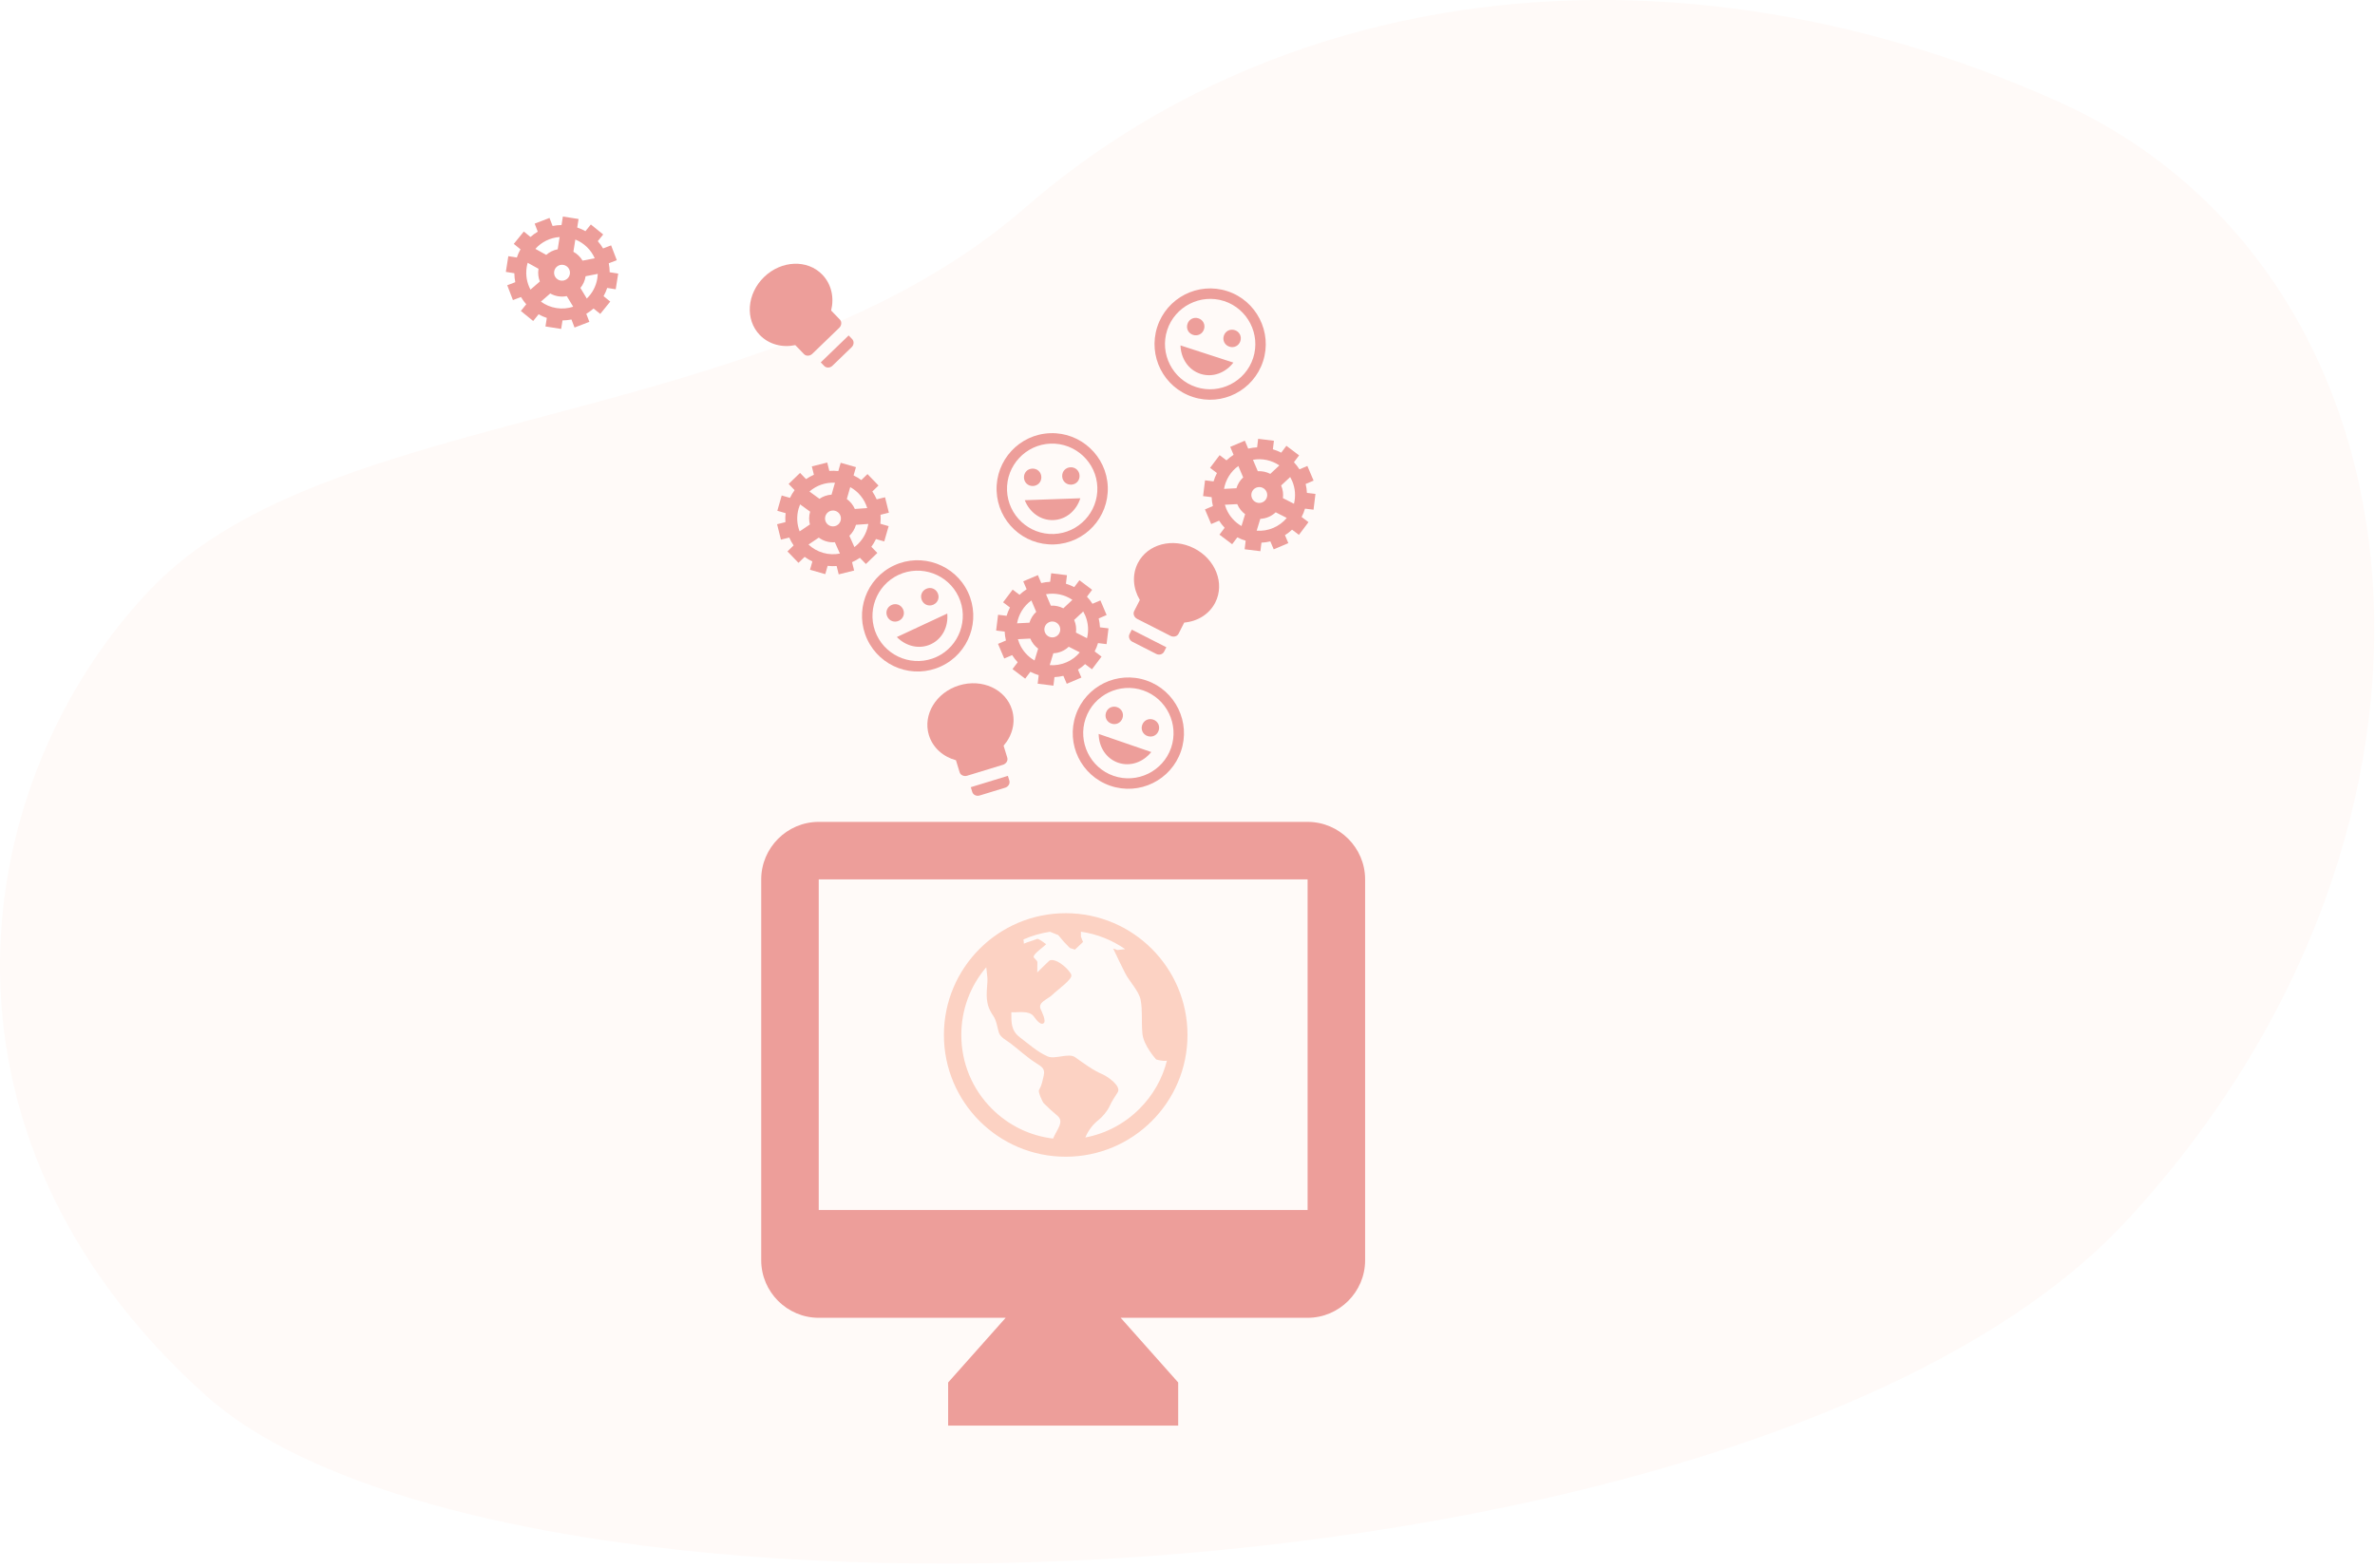 <svg xmlns="http://www.w3.org/2000/svg" width="468" height="309" viewBox="0 0 468 309">
  <defs>
    <filter id="sh-toui-a" width="126.9%" height="126.9%" x="-13.4%" y="-13.4%" filterUnits="objectBoundingBox">
      <feOffset dy="2" in="SourceAlpha" result="shadowOffsetOuter1"/>
      <feGaussianBlur in="shadowOffsetOuter1" result="shadowBlurOuter1" stdDeviation="3"/>
      <feColorMatrix in="shadowBlurOuter1" result="shadowMatrixOuter1" values="0 0 0 0 0.506   0 0 0 0 0.561   0 0 0 0 0.588  0 0 0 0.35 0"/>
      <feMerge>
        <feMergeNode in="shadowMatrixOuter1"/>
        <feMergeNode in="SourceGraphic"/>
      </feMerge>
    </filter>
  </defs>
  <g fill="none">
    <path fill="#FFFAF8" d="M29.879,115.926 C65.337,79.069 150.963,85.373 202.021,40.926 C253.08,-3.52 330.194,-13.679 405.364,19.926 C480.533,53.532 491.317,162.631 418.984,240.683 C346.651,318.735 99.198,327.598 40.638,275.128 C-17.921,222.658 -5.578,152.784 29.879,115.926 Z"/>
    <path fill="#ED9E9A" d="M107.667,0 L11.333,0 C5.099,0 0,5.099 0,11.333 L0,86.417 C0,92.651 5.099,97.75 11.333,97.75 L48.167,97.75 L36.833,110.5 L36.833,119 L82.167,119 L82.167,110.5 L70.833,97.75 L107.667,97.75 C113.901,97.75 119,92.651 119,86.417 L119,11.333 C119,5.099 113.901,0 107.667,0 Z M107.667,76.5 L11.333,76.5 L11.333,11.333 L107.667,11.333 L107.667,76.5 Z" filter="url(#sh-toui-a)" transform="translate(150 160)"/>
    <path fill="#FCD2C3" d="M24,0 C10.745,0 0,10.745 0,24 C0,37.255 10.745,48 24,48 C37.255,48 48,37.255 48,24 C48,10.745 37.255,0 24,0 Z M21.514,44.423 C16.96,43.878 12.747,41.839 9.454,38.546 C5.568,34.661 3.429,29.495 3.429,24 C3.429,19.053 5.163,14.374 8.344,10.655 C8.426,11.637 8.628,12.691 8.576,13.444 C8.387,16.19 8.116,17.908 9.723,20.224 C10.349,21.127 10.503,22.42 10.808,23.464 C11.106,24.486 12.297,25.022 13.118,25.651 C14.775,26.921 16.36,28.398 18.117,29.516 C19.276,30.254 20,30.621 19.661,32.036 C19.388,33.174 19.311,33.874 18.723,34.888 C18.543,35.198 19.401,37.187 19.686,37.472 C20.551,38.337 21.41,39.131 22.353,39.909 C23.815,41.117 22.211,42.687 21.514,44.423 Z M38.546,38.546 C35.589,41.504 31.889,43.448 27.867,44.209 C28.437,42.8 29.452,41.547 30.393,40.821 C31.212,40.19 32.238,38.974 32.665,38.012 C33.093,37.05 33.659,36.217 34.232,35.333 C35.047,34.075 32.222,32.179 31.306,31.781 C29.246,30.887 27.696,29.68 25.865,28.392 C24.56,27.474 21.912,28.871 20.439,28.228 C18.422,27.347 16.761,25.817 15.007,24.497 C13.198,23.134 13.286,21.546 13.286,19.536 C14.703,19.588 16.719,19.143 17.66,20.283 C17.956,20.643 18.977,22.249 19.661,21.678 C20.219,21.212 19.247,19.342 19.059,18.902 C18.482,17.551 20.375,17.023 21.344,16.107 C22.609,14.911 25.322,13.036 25.107,12.178 C24.893,11.321 22.393,8.893 20.925,9.271 C20.704,9.328 18.767,11.36 18.393,11.678 C18.403,11.015 18.413,10.352 18.423,9.689 C18.429,9.271 17.642,8.841 17.679,8.571 C17.771,7.889 19.67,6.65 20.143,6.107 C19.812,5.9 18.682,4.93 18.34,5.072 C17.512,5.417 16.578,5.655 15.75,6 C15.75,5.713 15.715,5.443 15.674,5.177 C17.34,4.439 19.099,3.929 20.902,3.659 L22.527,4.312 L23.674,5.674 L24.819,6.855 L25.82,7.177 L27.41,5.678 L27,4.607 L27,3.645 C30.144,4.102 33.114,5.275 35.714,7.083 C35.249,7.125 34.738,7.194 34.161,7.267 C33.922,7.126 33.617,7.062 33.357,6.964 C34.111,8.585 34.897,10.182 35.695,11.781 C36.548,13.489 38.441,15.321 38.773,17.124 C39.165,19.248 38.893,21.179 39.107,23.679 C39.313,26.086 41.821,28.822 41.821,28.822 C41.821,28.822 42.98,29.216 43.943,29.079 C43.045,32.631 41.204,35.888 38.546,38.546 Z" transform="translate(186 180)"/>
    <path fill="#ED9E9A" d="M21.921,12.536 L21.921,9.402 L20.223,9.402 C20.125,8.809 19.968,8.236 19.768,7.688 L21.236,6.841 L19.67,4.128 L18.202,4.975 C17.825,4.52 17.405,4.099 16.949,3.722 L17.796,2.253 L15.085,0.686 L14.239,2.155 C13.691,1.949 13.118,1.797 12.526,1.699 L12.526,0 L9.395,0 L9.395,1.699 C8.803,1.797 8.23,1.954 7.682,2.155 L6.836,0.686 L4.125,2.253 L4.971,3.722 C4.516,4.099 4.095,4.52 3.719,4.975 L2.251,4.128 L0.685,6.841 L2.153,7.688 C1.947,8.236 1.796,8.809 1.698,9.402 L0,9.402 L0,12.536 L1.698,12.536 C1.796,13.128 1.952,13.701 2.153,14.25 L0.685,15.097 L2.251,17.81 L3.719,16.962 C4.095,17.418 4.516,17.839 4.971,18.216 L4.125,19.685 L6.836,21.252 L7.682,19.783 C8.23,19.989 8.803,20.14 9.395,20.238 L9.395,21.938 L12.526,21.938 L12.526,20.238 C13.118,20.14 13.691,19.984 14.239,19.783 L15.085,21.252 L17.796,19.685 L16.949,18.216 C17.405,17.839 17.825,17.418 18.202,16.962 L19.67,17.81 L21.236,15.097 L19.768,14.25 C19.973,13.701 20.125,13.128 20.223,12.536 L21.921,12.536 Z M10.96,9.402 C11.826,9.402 12.526,10.102 12.526,10.969 C12.526,11.835 11.826,12.536 10.96,12.536 C10.094,12.536 9.395,11.835 9.395,10.969 C9.395,10.102 10.094,9.402 10.96,9.402 Z M5.343,15.229 C4.448,14.044 3.914,12.57 3.914,10.969 C3.914,10.67 3.934,10.376 3.968,10.087 L6.263,10.925 L6.263,10.969 C6.263,11.84 6.503,12.658 6.914,13.358 L5.343,15.229 Z M7.335,7.982 L5.04,7.144 C6.023,5.621 7.574,4.505 9.395,4.094 L9.395,6.537 C8.582,6.826 7.873,7.33 7.335,7.982 Z M10.96,18.02 C9.801,18.02 8.71,17.741 7.741,17.242 L9.311,15.371 C9.825,15.562 10.378,15.67 10.96,15.67 C11.543,15.67 12.096,15.562 12.609,15.371 L14.18,17.242 C13.211,17.741 12.12,18.02 10.96,18.02 Z M12.526,6.537 L12.526,4.094 C14.346,4.505 15.897,5.621 16.881,7.144 L14.586,7.982 C14.048,7.33 13.338,6.826 12.526,6.537 Z M16.578,15.229 L15.007,13.358 C15.418,12.658 15.658,11.84 15.658,10.969 L15.658,10.925 L17.953,10.087 C17.987,10.376 18.006,10.67 18.006,10.969 C18.006,12.57 17.473,14.044 16.578,15.229 Z" transform="rotate(-23 387.117 -415.152)"/>
    <path fill="#ED9E9A" d="M21.921,12.536 L21.921,9.402 L20.223,9.402 C20.125,8.809 19.968,8.236 19.768,7.688 L21.236,6.841 L19.67,4.128 L18.202,4.975 C17.825,4.52 17.405,4.099 16.949,3.722 L17.796,2.253 L15.085,0.686 L14.239,2.155 C13.691,1.949 13.118,1.797 12.526,1.699 L12.526,0 L9.395,0 L9.395,1.699 C8.803,1.797 8.23,1.954 7.682,2.155 L6.836,0.686 L4.125,2.253 L4.971,3.722 C4.516,4.099 4.095,4.52 3.719,4.975 L2.251,4.128 L0.685,6.841 L2.153,7.688 C1.947,8.236 1.796,8.809 1.698,9.402 L0,9.402 L0,12.536 L1.698,12.536 C1.796,13.128 1.952,13.701 2.153,14.25 L0.685,15.097 L2.251,17.81 L3.719,16.962 C4.095,17.418 4.516,17.839 4.971,18.216 L4.125,19.685 L6.836,21.252 L7.682,19.783 C8.23,19.989 8.803,20.14 9.395,20.238 L9.395,21.938 L12.526,21.938 L12.526,20.238 C13.118,20.14 13.691,19.984 14.239,19.783 L15.085,21.252 L17.796,19.685 L16.949,18.216 C17.405,17.839 17.825,17.418 18.202,16.962 L19.67,17.81 L21.236,15.097 L19.768,14.25 C19.973,13.701 20.125,13.128 20.223,12.536 L21.921,12.536 Z M10.96,9.402 C11.826,9.402 12.526,10.102 12.526,10.969 C12.526,11.835 11.826,12.536 10.96,12.536 C10.094,12.536 9.395,11.835 9.395,10.969 C9.395,10.102 10.094,9.402 10.96,9.402 Z M5.343,15.229 C4.448,14.044 3.914,12.57 3.914,10.969 C3.914,10.67 3.934,10.376 3.968,10.087 L6.263,10.925 L6.263,10.969 C6.263,11.84 6.503,12.658 6.914,13.358 L5.343,15.229 Z M7.335,7.982 L5.04,7.144 C6.023,5.621 7.574,4.505 9.395,4.094 L9.395,6.537 C8.582,6.826 7.873,7.33 7.335,7.982 Z M10.96,18.02 C9.801,18.02 8.71,17.741 7.741,17.242 L9.311,15.371 C9.825,15.562 10.378,15.67 10.96,15.67 C11.543,15.67 12.096,15.562 12.609,15.371 L14.18,17.242 C13.211,17.741 12.12,18.02 10.96,18.02 Z M12.526,6.537 L12.526,4.094 C14.346,4.505 15.897,5.621 16.881,7.144 L14.586,7.982 C14.048,7.33 13.338,6.826 12.526,6.537 Z M16.578,15.229 L15.007,13.358 C15.418,12.658 15.658,11.84 15.658,10.969 L15.658,10.925 L17.953,10.087 C17.987,10.376 18.006,10.67 18.006,10.969 C18.006,12.57 17.473,14.044 16.578,15.229 Z" transform="rotate(16 -236.994 601.549)"/>
    <path fill="#ED9E9A" d="M21.921,12.536 L21.921,9.402 L20.223,9.402 C20.125,8.809 19.968,8.236 19.768,7.688 L21.236,6.841 L19.67,4.128 L18.202,4.975 C17.825,4.52 17.405,4.099 16.949,3.722 L17.796,2.253 L15.085,0.686 L14.239,2.155 C13.691,1.949 13.118,1.797 12.526,1.699 L12.526,0 L9.395,0 L9.395,1.699 C8.803,1.797 8.23,1.954 7.682,2.155 L6.836,0.686 L4.125,2.253 L4.971,3.722 C4.516,4.099 4.095,4.52 3.719,4.975 L2.251,4.128 L0.685,6.841 L2.153,7.688 C1.947,8.236 1.796,8.809 1.698,9.402 L0,9.402 L0,12.536 L1.698,12.536 C1.796,13.128 1.952,13.701 2.153,14.25 L0.685,15.097 L2.251,17.81 L3.719,16.962 C4.095,17.418 4.516,17.839 4.971,18.216 L4.125,19.685 L6.836,21.252 L7.682,19.783 C8.23,19.989 8.803,20.14 9.395,20.238 L9.395,21.938 L12.526,21.938 L12.526,20.238 C13.118,20.14 13.691,19.984 14.239,19.783 L15.085,21.252 L17.796,19.685 L16.949,18.216 C17.405,17.839 17.825,17.418 18.202,16.962 L19.67,17.81 L21.236,15.097 L19.768,14.25 C19.973,13.701 20.125,13.128 20.223,12.536 L21.921,12.536 Z M10.96,9.402 C11.826,9.402 12.526,10.102 12.526,10.969 C12.526,11.835 11.826,12.536 10.96,12.536 C10.094,12.536 9.395,11.835 9.395,10.969 C9.395,10.102 10.094,9.402 10.96,9.402 Z M5.343,15.229 C4.448,14.044 3.914,12.57 3.914,10.969 C3.914,10.67 3.934,10.376 3.968,10.087 L6.263,10.925 L6.263,10.969 C6.263,11.84 6.503,12.658 6.914,13.358 L5.343,15.229 Z M7.335,7.982 L5.04,7.144 C6.023,5.621 7.574,4.505 9.395,4.094 L9.395,6.537 C8.582,6.826 7.873,7.33 7.335,7.982 Z M10.96,18.02 C9.801,18.02 8.71,17.741 7.741,17.242 L9.311,15.371 C9.825,15.562 10.378,15.67 10.96,15.67 C11.543,15.67 12.096,15.562 12.609,15.371 L14.18,17.242 C13.211,17.741 12.12,18.02 10.96,18.02 Z M12.526,6.537 L12.526,4.094 C14.346,4.505 15.897,5.621 16.881,7.144 L14.586,7.982 C14.048,7.33 13.338,6.826 12.526,6.537 Z M16.578,15.229 L15.007,13.358 C15.418,12.658 15.658,11.84 15.658,10.969 L15.658,10.925 L17.953,10.087 C17.987,10.376 18.006,10.67 18.006,10.969 C18.006,12.57 17.473,14.044 16.578,15.229 Z" transform="rotate(-23 342.382 -528.628)"/>
    <path fill="#ED9E9A" d="M21.921,12.536 L21.921,9.402 L20.223,9.402 C20.125,8.809 19.968,8.236 19.768,7.688 L21.236,6.841 L19.67,4.128 L18.202,4.975 C17.825,4.52 17.405,4.099 16.949,3.722 L17.796,2.253 L15.085,0.686 L14.239,2.155 C13.691,1.949 13.118,1.797 12.526,1.699 L12.526,0 L9.395,0 L9.395,1.699 C8.803,1.797 8.23,1.954 7.682,2.155 L6.836,0.686 L4.125,2.253 L4.971,3.722 C4.516,4.099 4.095,4.52 3.719,4.975 L2.251,4.128 L0.685,6.841 L2.153,7.688 C1.947,8.236 1.796,8.809 1.698,9.402 L0,9.402 L0,12.536 L1.698,12.536 C1.796,13.128 1.952,13.701 2.153,14.25 L0.685,15.097 L2.251,17.81 L3.719,16.962 C4.095,17.418 4.516,17.839 4.971,18.216 L4.125,19.685 L6.836,21.252 L7.682,19.783 C8.23,19.989 8.803,20.14 9.395,20.238 L9.395,21.938 L12.526,21.938 L12.526,20.238 C13.118,20.14 13.691,19.984 14.239,19.783 L15.085,21.252 L17.796,19.685 L16.949,18.216 C17.405,17.839 17.825,17.418 18.202,16.962 L19.67,17.81 L21.236,15.097 L19.768,14.25 C19.973,13.701 20.125,13.128 20.223,12.536 L21.921,12.536 Z M10.96,9.402 C11.826,9.402 12.526,10.102 12.526,10.969 C12.526,11.835 11.826,12.536 10.96,12.536 C10.094,12.536 9.395,11.835 9.395,10.969 C9.395,10.102 10.094,9.402 10.96,9.402 Z M5.343,15.229 C4.448,14.044 3.914,12.57 3.914,10.969 C3.914,10.67 3.934,10.376 3.968,10.087 L6.263,10.925 L6.263,10.969 C6.263,11.84 6.503,12.658 6.914,13.358 L5.343,15.229 Z M7.335,7.982 L5.04,7.144 C6.023,5.621 7.574,4.505 9.395,4.094 L9.395,6.537 C8.582,6.826 7.873,7.33 7.335,7.982 Z M10.96,18.02 C9.801,18.02 8.71,17.741 7.741,17.242 L9.311,15.371 C9.825,15.562 10.378,15.67 10.96,15.67 C11.543,15.67 12.096,15.562 12.609,15.371 L14.18,17.242 C13.211,17.741 12.12,18.02 10.96,18.02 Z M12.526,6.537 L12.526,4.094 C14.346,4.505 15.897,5.621 16.881,7.144 L14.586,7.982 C14.048,7.33 13.338,6.826 12.526,6.537 Z M16.578,15.229 L15.007,13.358 C15.418,12.658 15.658,11.84 15.658,10.969 L15.658,10.925 L17.953,10.087 C17.987,10.376 18.006,10.67 18.006,10.969 C18.006,12.57 17.473,14.044 16.578,15.229 Z" transform="rotate(9 -210.988 666.323)"/>
    <path fill="#ED9E9A" d="M4.893,20.845 C4.893,21.424 5.407,21.938 6.088,21.938 L11.344,21.938 C12.025,21.938 12.538,21.424 12.538,20.845 L12.538,19.862 L4.893,19.862 L4.893,20.845 Z M8.563,0 C3.824,0 0,3.41 0,7.629 C0,10.231 1.433,12.537 3.651,13.927 L3.651,16.398 C3.651,17.001 4.204,17.491 4.876,17.491 L12.244,17.491 C12.922,17.491 13.469,17.001 13.469,16.398 L13.469,13.927 C15.693,12.537 17.126,10.231 17.126,7.629 C17.126,3.41 13.302,0 8.563,0 Z" transform="rotate(-17 550.753 -536.113)"/>
    <path fill="#ED9E9A" d="M4.893,20.845 C4.893,21.424 5.407,21.938 6.088,21.938 L11.344,21.938 C12.025,21.938 12.538,21.424 12.538,20.845 L12.538,19.862 L4.893,19.862 L4.893,20.845 Z M8.563,0 C3.824,0 0,3.41 0,7.629 C0,10.231 1.433,12.537 3.651,13.927 L3.651,16.398 C3.651,17.001 4.204,17.491 4.876,17.491 L12.244,17.491 C12.922,17.491 13.469,17.001 13.469,16.398 L13.469,13.927 C15.693,12.537 17.126,10.231 17.126,7.629 C17.126,3.41 13.302,0 8.563,0 Z" transform="rotate(-44 147.13 -148.448)"/>
    <path fill="#ED9E9A" d="M4.893,20.845 C4.893,21.424 5.407,21.938 6.088,21.938 L11.344,21.938 C12.025,21.938 12.538,21.424 12.538,20.845 L12.538,19.862 L4.893,19.862 L4.893,20.845 Z M8.563,0 C3.824,0 0,3.41 0,7.629 C0,10.231 1.433,12.537 3.651,13.927 L3.651,16.398 C3.651,17.001 4.204,17.491 4.876,17.491 L12.244,17.491 C12.922,17.491 13.469,17.001 13.469,16.398 L13.469,13.927 C15.693,12.537 17.126,10.231 17.126,7.629 C17.126,3.41 13.302,0 8.563,0 Z" transform="rotate(27 -103.153 526.27)"/>
    <path fill="#ED9E9A" d="M10.96,0 C4.878,0 0,4.936 0,10.969 C0,17.002 4.878,21.938 10.96,21.938 C17.043,21.938 21.921,17.002 21.921,10.969 C21.921,4.936 16.989,0 10.96,0 Z M10.96,19.881 C6.063,19.881 2.055,15.87 2.055,10.969 C2.055,6.067 6.063,2.057 10.96,2.057 C15.858,2.057 19.866,6.067 19.866,10.969 C19.866,15.87 15.858,19.881 10.96,19.881 Z M14.728,10.283 C15.699,10.283 16.441,9.541 16.441,8.569 C16.441,7.598 15.699,6.855 14.728,6.855 C13.757,6.855 13.015,7.598 13.015,8.569 C13.015,9.541 13.757,10.283 14.728,10.283 Z M7.193,10.283 C8.163,10.283 8.905,9.541 8.905,8.569 C8.905,7.598 8.163,6.855 7.193,6.855 C6.222,6.855 5.48,7.598 5.48,8.569 C5.48,9.541 6.222,10.283 7.193,10.283 Z M10.96,17.139 C13.486,17.139 15.581,15.434 16.441,13.025 L5.48,13.025 C6.34,15.434 8.435,17.139 10.96,17.139 Z" transform="rotate(19 -282.336 709.336)"/>
    <path fill="#ED9E9A" d="M10.96,0 C4.878,0 0,4.936 0,10.969 C0,17.002 4.878,21.938 10.96,21.938 C17.043,21.938 21.921,17.002 21.921,10.969 C21.921,4.936 16.989,0 10.96,0 Z M10.96,19.881 C6.063,19.881 2.055,15.87 2.055,10.969 C2.055,6.067 6.063,2.057 10.96,2.057 C15.858,2.057 19.866,6.067 19.866,10.969 C19.866,15.87 15.858,19.881 10.96,19.881 Z M14.728,10.283 C15.699,10.283 16.441,9.541 16.441,8.569 C16.441,7.598 15.699,6.855 14.728,6.855 C13.757,6.855 13.015,7.598 13.015,8.569 C13.015,9.541 13.757,10.283 14.728,10.283 Z M7.193,10.283 C8.163,10.283 8.905,9.541 8.905,8.569 C8.905,7.598 8.163,6.855 7.193,6.855 C6.222,6.855 5.48,7.598 5.48,8.569 C5.48,9.541 6.222,10.283 7.193,10.283 Z M10.96,17.139 C13.486,17.139 15.581,15.434 16.441,13.025 L5.48,13.025 C6.34,15.434 8.435,17.139 10.96,17.139 Z" transform="rotate(-25 344.929 -316.921)"/>
    <path fill="#ED9E9A" d="M10.96,0 C4.878,0 0,4.936 0,10.969 C0,17.002 4.878,21.938 10.96,21.938 C17.043,21.938 21.921,17.002 21.921,10.969 C21.921,4.936 16.989,0 10.96,0 Z M10.96,19.881 C6.063,19.881 2.055,15.87 2.055,10.969 C2.055,6.067 6.063,2.057 10.96,2.057 C15.858,2.057 19.866,6.067 19.866,10.969 C19.866,15.87 15.858,19.881 10.96,19.881 Z M14.728,10.283 C15.699,10.283 16.441,9.541 16.441,8.569 C16.441,7.598 15.699,6.855 14.728,6.855 C13.757,6.855 13.015,7.598 13.015,8.569 C13.015,9.541 13.757,10.283 14.728,10.283 Z M7.193,10.283 C8.163,10.283 8.905,9.541 8.905,8.569 C8.905,7.598 8.163,6.855 7.193,6.855 C6.222,6.855 5.48,7.598 5.48,8.569 C5.48,9.541 6.222,10.283 7.193,10.283 Z M10.96,17.139 C13.486,17.139 15.581,15.434 16.441,13.025 L5.48,13.025 C6.34,15.434 8.435,17.139 10.96,17.139 Z" transform="rotate(-2 2554.817 -5571.532)"/>
    <path fill="#ED9E9A" d="M10.96,0 C4.878,0 0,4.936 0,10.969 C0,17.002 4.878,21.938 10.96,21.938 C17.043,21.938 21.921,17.002 21.921,10.969 C21.921,4.936 16.989,0 10.96,0 Z M10.96,19.881 C6.063,19.881 2.055,15.87 2.055,10.969 C2.055,6.067 6.063,2.057 10.96,2.057 C15.858,2.057 19.866,6.067 19.866,10.969 C19.866,15.87 15.858,19.881 10.96,19.881 Z M14.728,10.283 C15.699,10.283 16.441,9.541 16.441,8.569 C16.441,7.598 15.699,6.855 14.728,6.855 C13.757,6.855 13.015,7.598 13.015,8.569 C13.015,9.541 13.757,10.283 14.728,10.283 Z M7.193,10.283 C8.163,10.283 8.905,9.541 8.905,8.569 C8.905,7.598 8.163,6.855 7.193,6.855 C6.222,6.855 5.48,7.598 5.48,8.569 C5.48,9.541 6.222,10.283 7.193,10.283 Z M10.96,17.139 C13.486,17.139 15.581,15.434 16.441,13.025 L5.48,13.025 C6.34,15.434 8.435,17.139 10.96,17.139 Z" transform="rotate(18 -54.764 757.597)"/>
  </g>
</svg>
